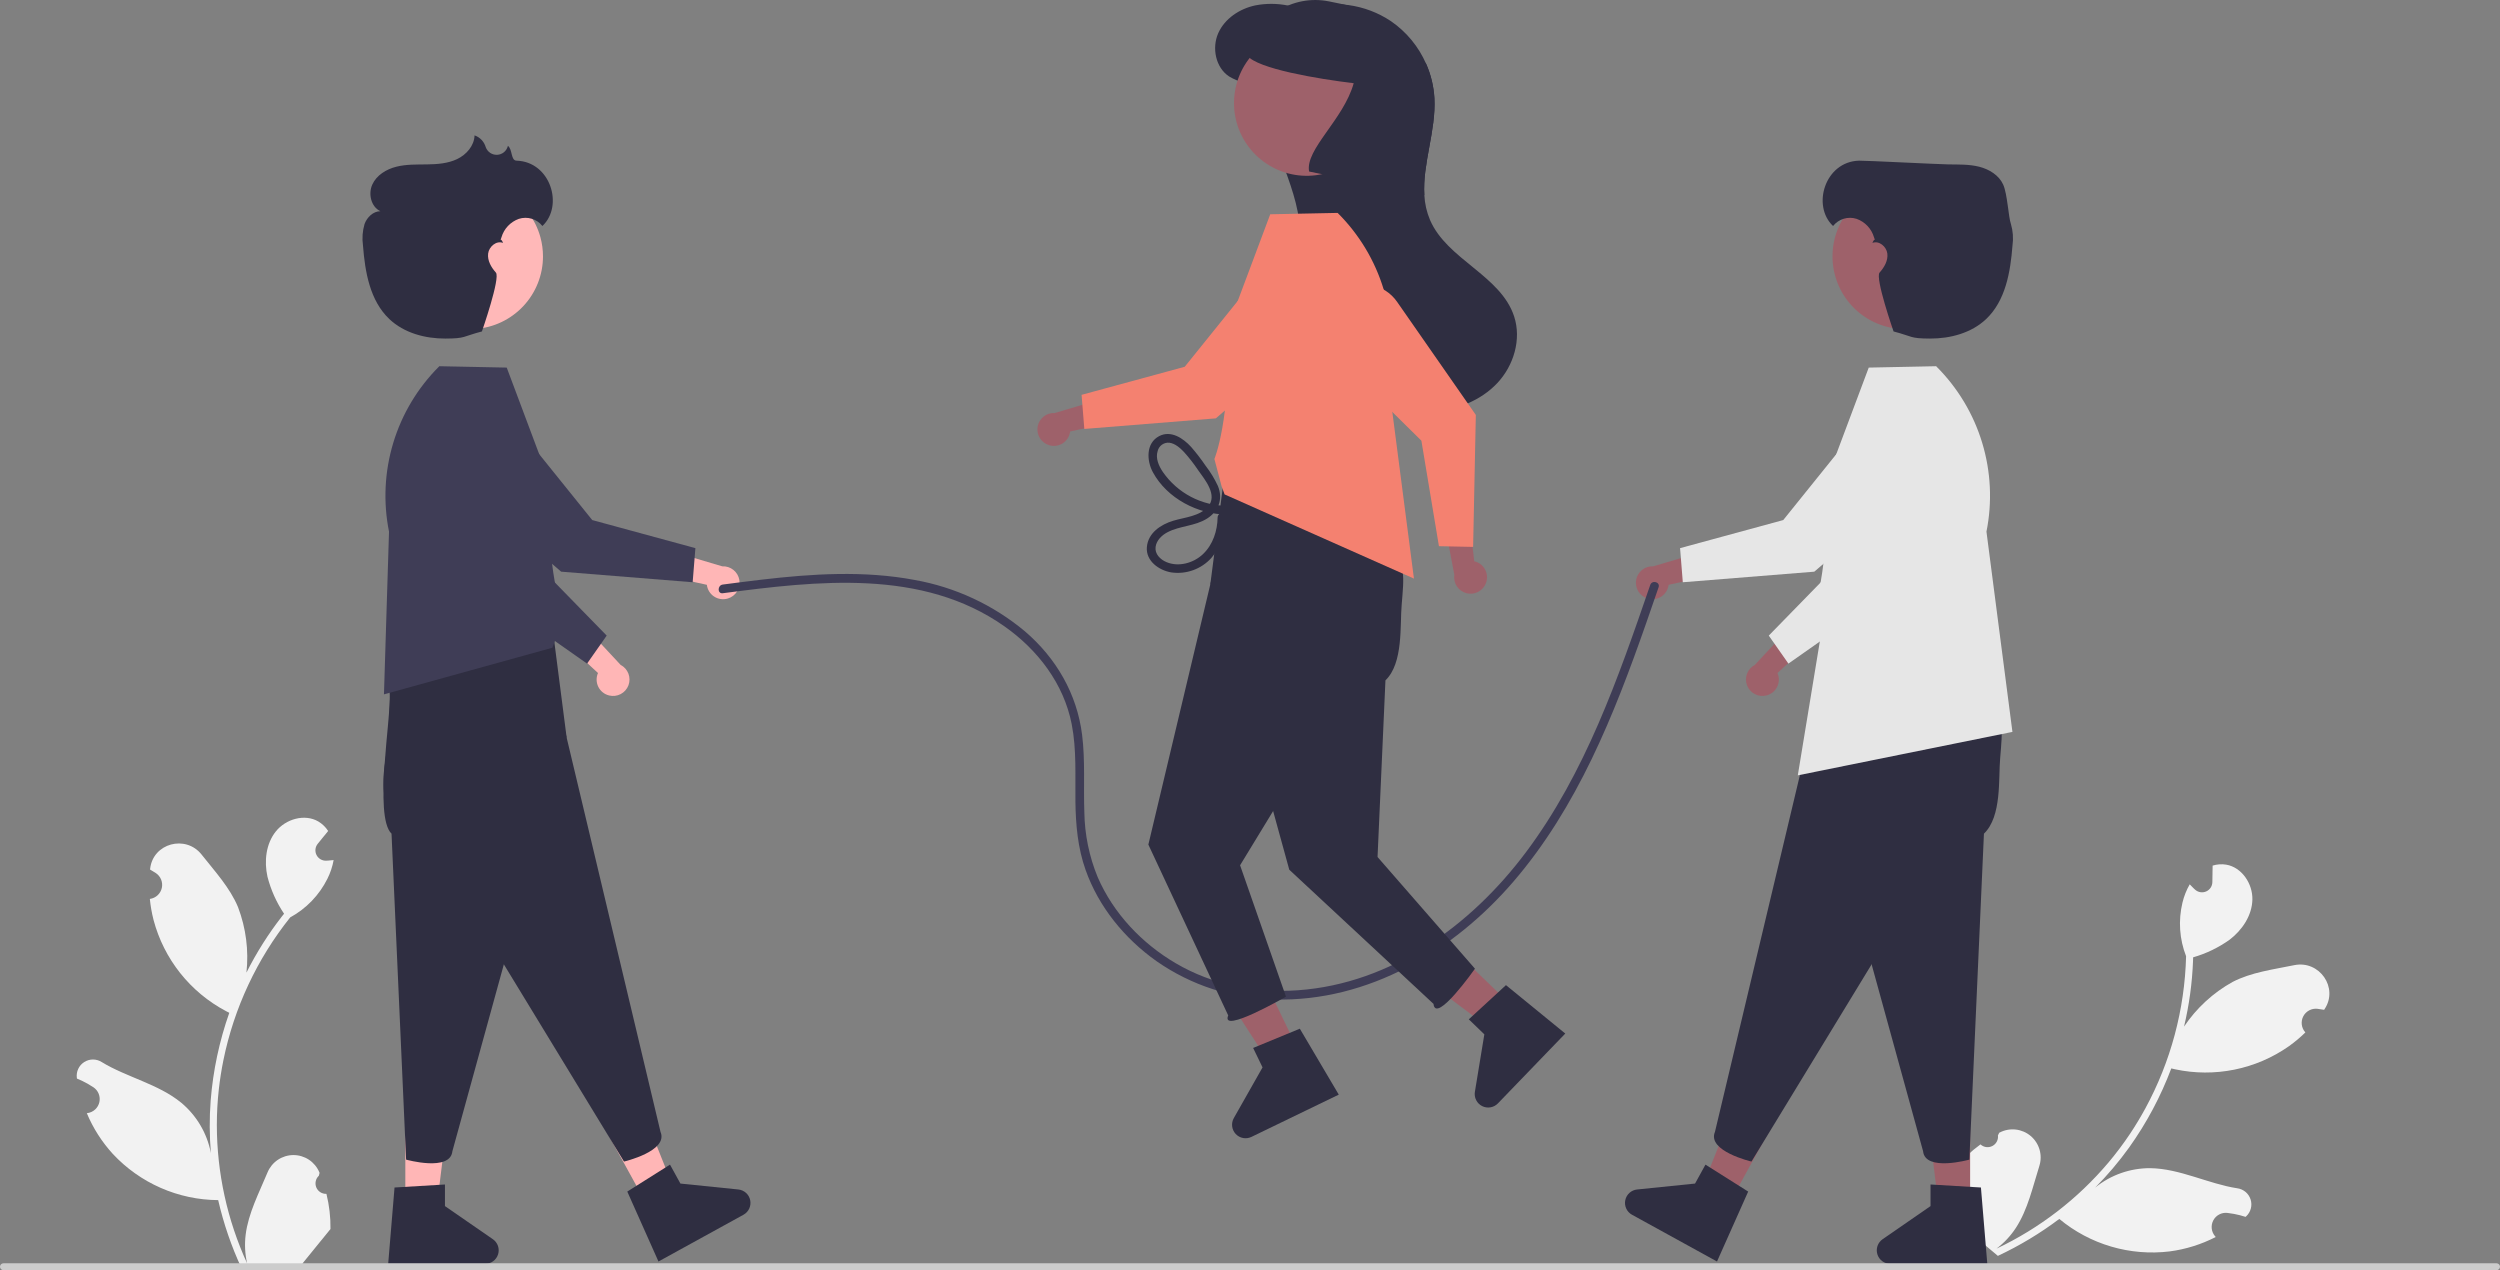 <svg viewBox="0 0 372 189" fill="currentColor" xmlns="http://www.w3.org/2000/svg">
<rect x="0" y="0" width="372" height="189" fill="#808080" stroke="none"/>
<g clip-path="url(#clip0_112_522)">
<path d="M48.573 177.644C48.255 177.658 47.939 177.575 47.67 177.404C47.401 177.234 47.19 176.984 47.067 176.69C46.944 176.396 46.915 176.071 46.983 175.759C47.05 175.448 47.212 175.165 47.446 174.948C47.486 174.792 47.514 174.68 47.553 174.524C47.539 174.49 47.525 174.457 47.511 174.423C47.19 173.665 46.652 173.018 45.966 172.565C45.279 172.112 44.474 171.871 43.651 171.874C42.828 171.878 42.025 172.124 41.341 172.582C40.658 173.041 40.125 173.691 39.81 174.451C38.551 177.486 36.947 180.526 36.553 183.735C36.379 185.153 36.452 186.591 36.769 187.984C33.811 181.528 32.275 174.512 32.265 167.41C32.265 165.628 32.364 163.847 32.562 162.076C32.725 160.624 32.953 159.183 33.243 157.751C34.829 149.986 38.233 142.707 43.176 136.513C45.568 135.207 47.503 133.199 48.719 130.759C49.16 129.882 49.471 128.946 49.644 127.979C49.374 128.015 49.1 128.037 48.83 128.054C48.746 128.059 48.657 128.063 48.573 128.068L48.542 128.069C48.245 128.082 47.951 128.01 47.695 127.86C47.438 127.71 47.231 127.489 47.097 127.223C46.964 126.958 46.91 126.66 46.941 126.365C46.973 126.069 47.09 125.789 47.277 125.559C47.393 125.415 47.51 125.272 47.627 125.128C47.803 124.907 47.985 124.69 48.162 124.469C48.182 124.448 48.202 124.426 48.219 124.403C48.423 124.15 48.626 123.902 48.83 123.65C48.458 123.073 47.959 122.59 47.37 122.238C45.33 121.043 42.516 121.871 41.043 123.716C39.565 125.562 39.287 128.152 39.8 130.458C40.305 132.42 41.139 134.282 42.269 135.964C42.158 136.106 42.043 136.243 41.932 136.385C39.91 138.986 38.148 141.779 36.671 144.724C37.03 141.425 36.601 138.087 35.42 134.986C34.222 132.096 31.978 129.662 30.001 127.163C27.627 124.162 22.759 125.472 22.34 129.276C22.336 129.313 22.332 129.35 22.328 129.387C22.622 129.552 22.909 129.728 23.191 129.914C23.544 130.151 23.817 130.488 23.976 130.882C24.134 131.277 24.17 131.71 24.078 132.125C23.986 132.54 23.771 132.917 23.461 133.208C23.151 133.499 22.76 133.689 22.34 133.753L22.297 133.76C22.402 134.819 22.587 135.868 22.85 136.898C23.614 139.776 24.964 142.464 26.814 144.795C28.665 147.125 30.977 149.048 33.606 150.443C33.778 150.532 33.947 150.62 34.119 150.705C32.635 154.913 31.704 159.296 31.349 163.745C31.149 166.369 31.161 169.006 31.385 171.628L31.372 171.535C30.805 168.619 29.25 165.988 26.969 164.086C23.582 161.301 18.796 160.276 15.141 158.038C14.752 157.789 14.301 157.655 13.839 157.654C13.377 157.653 12.925 157.784 12.536 158.032C12.146 158.279 11.835 158.633 11.64 159.052C11.445 159.47 11.373 159.936 11.434 160.394C11.439 160.426 11.444 160.459 11.449 160.491C11.994 160.713 12.524 160.969 13.037 161.257C13.331 161.423 13.618 161.599 13.899 161.785C14.253 162.021 14.526 162.358 14.685 162.753C14.843 163.147 14.879 163.58 14.787 163.995C14.695 164.41 14.48 164.788 14.17 165.078C13.86 165.369 13.469 165.559 13.049 165.624L13.006 165.63C12.975 165.635 12.949 165.639 12.918 165.644C13.849 167.868 15.155 169.914 16.78 171.695C18.788 173.85 21.214 175.572 23.91 176.755C26.606 177.939 29.516 178.559 32.46 178.578H32.465C33.264 182.053 34.422 185.435 35.92 188.67H48.264C48.308 188.533 48.348 188.391 48.388 188.254C47.245 188.326 46.098 188.258 44.972 188.05C45.888 186.926 46.804 185.793 47.719 184.669C47.74 184.648 47.759 184.625 47.777 184.602C48.242 184.027 48.711 183.456 49.175 182.88L49.175 182.88C49.2 181.116 48.998 179.356 48.573 177.644L48.573 177.644Z" fill="#F2F2F2"/>
<path d="M294.696 170.286C294.93 170.503 295.225 170.642 295.541 170.685C295.857 170.728 296.178 170.672 296.461 170.526C296.745 170.38 296.977 170.151 297.125 169.869C297.274 169.587 297.332 169.266 297.292 168.949C297.363 168.805 297.413 168.701 297.483 168.556C297.516 168.539 297.548 168.523 297.581 168.506C298.314 168.132 299.141 167.984 299.959 168.079C300.776 168.174 301.547 168.509 302.174 169.041C302.802 169.574 303.258 170.28 303.486 171.07C303.714 171.861 303.704 172.702 303.456 173.487C302.467 176.62 301.738 179.979 299.975 182.689C299.196 183.887 298.215 184.94 297.076 185.801C303.493 182.766 309.183 178.386 313.76 172.958C314.907 171.594 315.977 170.168 316.965 168.685C317.774 167.468 318.527 166.219 319.226 164.936C323.009 157.973 325.087 150.21 325.29 142.287C324.299 139.747 324.111 136.964 324.75 134.313C324.977 133.358 325.341 132.441 325.83 131.59C326.014 131.791 326.21 131.985 326.405 132.172C326.467 132.23 326.531 132.29 326.593 132.347L326.616 132.369C326.835 132.57 327.107 132.704 327.399 132.754C327.692 132.804 327.993 132.769 328.266 132.652C328.539 132.535 328.772 132.342 328.938 132.095C329.103 131.849 329.194 131.56 329.199 131.263C329.203 131.078 329.206 130.893 329.208 130.708C329.215 130.425 329.216 130.142 329.223 129.859C329.221 129.829 329.221 129.8 329.222 129.771C329.228 129.446 329.232 129.126 329.239 128.802C329.894 128.599 330.588 128.551 331.265 128.661C333.594 129.06 335.215 131.506 335.155 133.867C335.098 136.232 333.645 138.393 331.769 139.827C330.12 141.004 328.283 141.891 326.337 142.451C326.33 142.631 326.33 142.81 326.323 142.989C326.197 146.282 325.749 149.555 324.984 152.76C326.832 150.004 329.308 147.726 332.207 146.113C334.983 144.673 338.267 144.255 341.387 143.616C345.135 142.849 348.018 146.986 345.891 150.167C345.87 150.198 345.849 150.229 345.829 150.259C345.497 150.197 345.164 150.147 344.829 150.108C344.407 150.061 343.98 150.143 343.606 150.343C343.231 150.543 342.925 150.851 342.728 151.228C342.531 151.605 342.453 152.032 342.503 152.454C342.554 152.876 342.73 153.273 343.01 153.593L343.038 153.626C342.277 154.369 341.461 155.053 340.596 155.672C338.16 157.382 335.398 158.57 332.482 159.161C329.566 159.753 326.559 159.736 323.65 159.11C323.461 159.067 323.276 159.026 323.089 158.98C321.518 163.156 319.41 167.11 316.819 170.743C315.284 172.88 313.578 174.89 311.719 176.753L311.789 176.69C314.099 174.823 316.982 173.811 319.951 173.824C324.335 173.875 328.658 176.173 332.894 176.814C333.352 176.874 333.784 177.063 334.138 177.359C334.491 177.655 334.753 178.047 334.892 178.487C335.031 178.928 335.041 179.399 334.921 179.845C334.801 180.291 334.556 180.693 334.215 181.004C334.191 181.026 334.166 181.048 334.141 181.069C333.581 180.888 333.011 180.742 332.433 180.632C332.102 180.57 331.769 180.52 331.434 180.481C331.011 180.434 330.585 180.516 330.21 180.716C329.835 180.916 329.529 181.224 329.333 181.601C329.136 181.978 329.058 182.405 329.108 182.827C329.158 183.249 329.335 183.646 329.614 183.966L329.643 183.999C329.664 184.022 329.681 184.043 329.702 184.066C327.559 185.169 325.242 185.893 322.853 186.209C319.93 186.566 316.966 186.321 314.141 185.49C311.316 184.66 308.69 183.26 306.425 181.379L306.422 181.376C303.575 183.52 300.512 185.363 297.284 186.874L287.838 178.924C287.892 178.79 287.953 178.656 288.011 178.526C288.839 179.316 289.761 180.003 290.756 180.57C290.778 179.119 290.806 177.662 290.829 176.212C290.827 176.183 290.826 176.154 290.828 176.124C290.842 175.385 290.851 174.646 290.866 173.906L290.866 173.905C291.982 172.54 293.269 171.323 294.695 170.286L294.696 170.286Z" fill="#F2F2F2"/>
<path d="M90.638 103.486C90.292 103.403 89.969 103.244 89.691 103.023C89.413 102.801 89.187 102.521 89.029 102.202C88.871 101.883 88.785 101.534 88.776 101.178C88.768 100.823 88.837 100.47 88.98 100.144L82.639 94.269L87 93.197L92.353 98.94C92.885 99.216 93.296 99.678 93.51 100.237C93.724 100.797 93.725 101.415 93.514 101.975C93.302 102.536 92.893 102.999 92.363 103.277C91.833 103.556 91.219 103.63 90.638 103.486H90.638Z" fill="#FFB6B6"/>
<path d="M71.287 87.463L64.64 68.05C64.115 66.511 64.221 64.826 64.936 63.366C65.651 61.905 66.916 60.788 68.453 60.259V60.259C69.305 59.967 70.21 59.866 71.105 59.964C71.999 60.061 72.862 60.355 73.63 60.823C74.399 61.292 75.055 61.924 75.552 62.675C76.049 63.425 76.375 64.276 76.506 65.167L79.163 83.19L90.277 94.577L87.354 98.744L71.287 87.463Z" fill="#3F3D56"/>
<path d="M60.314 179.042H65.059L67.317 160.73H60.313L60.314 179.042Z" fill="#FFB6B6"/>
<path d="M58.707 176.7L66.208 176.252V179.467L73.339 184.395C73.692 184.638 73.957 184.988 74.097 185.393C74.236 185.797 74.243 186.236 74.115 186.645C73.988 187.054 73.733 187.412 73.388 187.665C73.044 187.919 72.627 188.056 72.199 188.056H57.761L58.707 176.7Z" fill="#2F2E41"/>
<path d="M64.459 93.029C64.459 93.029 62.98 91.479 60.145 95.142C57.525 98.459 57.656 99.106 57.994 103.32C58.269 106.333 55.571 121.477 58.26 124.051L60.428 172.551C60.428 172.551 67.006 174.399 67.316 171.3L84.301 109.627L82.272 93.859L64.459 93.029Z" fill="#2F2E41"/>
<path d="M95.876 178.583L100.034 176.296L93.194 159.161L87.057 162.537L95.876 178.583Z" fill="#FFB6B6"/>
<path d="M93.34 177.305L99.697 173.297L101.245 176.114L109.868 176.995C110.293 177.038 110.694 177.217 111.011 177.504C111.329 177.792 111.546 178.173 111.631 178.593C111.716 179.013 111.665 179.449 111.485 179.837C111.305 180.226 111.006 180.547 110.631 180.753L102.806 185.057L100.93 186.089L97.98 187.712L93.34 177.305Z" fill="#2F2E41"/>
<path d="M58.089 101.213C58.089 101.213 58.003 109.026 57.283 113.602C56.585 117.771 57.489 122.05 59.814 125.58C61.507 128.087 63.999 130.425 67.595 131.384L92.85 172.84C92.85 172.84 99.504 171.288 98.284 168.423L83.469 106.193L74.097 93.353L58.089 101.213Z" fill="#2F2E41"/>
<path d="M57.885 79.108L57.133 103.32L82.195 96.381L82.636 95.184L83.711 91.108C83.711 91.108 81.226 85.242 81.732 71.585L75.402 54.698L65.374 54.493L65.318 54.549C62.151 57.712 59.815 61.609 58.518 65.894C57.221 70.18 57.004 74.719 57.885 79.108V79.108Z" fill="#3F3D56"/>
<path d="M108.301 89.059C107.961 89.162 107.602 89.19 107.25 89.14C106.898 89.09 106.562 88.963 106.264 88.768C105.966 88.574 105.715 88.317 105.527 88.014C105.34 87.712 105.221 87.372 105.179 87.019L96.735 85.172L99.952 82.036L107.476 84.271C108.074 84.239 108.663 84.428 109.131 84.802C109.598 85.176 109.913 85.708 110.015 86.298C110.116 86.888 109.998 87.495 109.682 88.004C109.366 88.513 108.875 88.888 108.301 89.059V89.059Z" fill="#FFB6B6"/>
<path d="M83.501 85.064L67.935 71.705C66.702 70.644 65.94 69.138 65.816 67.516C65.692 65.895 66.216 64.29 67.273 63.054C67.859 62.371 68.588 61.825 69.409 61.455C70.229 61.085 71.121 60.901 72.021 60.914C72.921 60.928 73.807 61.14 74.616 61.535C75.425 61.93 76.137 62.498 76.702 63.2L88.125 77.386L103.475 81.564L103.068 86.638L83.501 85.064Z" fill="#3F3D56"/>
<path d="M80.796 38.154C80.794 40.901 79.75 43.543 77.873 45.548C75.997 47.552 73.43 48.768 70.691 48.949C67.952 49.13 65.247 48.263 63.123 46.523C61 44.783 59.617 42.3 59.254 39.578C58.892 36.856 59.577 34.098 61.172 31.863C62.766 29.627 65.15 28.082 67.84 27.539C70.531 26.997 73.327 27.498 75.662 28.941C77.998 30.384 79.697 32.661 80.417 35.311C80.669 36.238 80.796 37.194 80.796 38.154V38.154Z" fill="#FFB8B8"/>
<path d="M76.858 23.907C75.981 23.881 76.282 22.227 75.575 21.7C75.572 21.716 75.568 21.732 75.565 21.747C75.472 22.105 75.267 22.423 74.98 22.655C74.694 22.887 74.34 23.02 73.971 23.036C73.603 23.052 73.239 22.949 72.934 22.742C72.628 22.535 72.397 22.236 72.274 21.888C72.157 21.485 71.945 21.117 71.656 20.813C71.367 20.51 71.009 20.28 70.613 20.144C70.569 21.677 69.41 23.007 68.028 23.669C66.645 24.331 65.069 24.441 63.537 24.463C62.005 24.486 60.45 24.435 58.964 24.81C57.478 25.185 56.033 26.067 55.398 27.463C54.763 28.858 55.216 30.779 56.605 31.429C55.529 31.435 54.617 32.322 54.245 33.332C53.94 34.368 53.86 35.456 54.011 36.525C54.314 40.483 55.051 44.744 57.931 47.474C60.127 49.554 63.269 50.392 66.293 50.38C69.317 50.368 68.785 50.09 71.709 49.318C71.709 49.318 74.488 41.346 73.788 40.561C73.088 39.777 72.507 38.774 72.634 37.73C72.76 36.686 73.881 35.751 74.854 36.148C74.691 35.73 74.567 35.65 74.49 35.672C74.539 35.553 74.582 35.431 74.619 35.308C74.802 34.679 75.132 34.103 75.581 33.626C76.03 33.15 76.586 32.786 77.203 32.567C77.825 32.364 78.495 32.358 79.122 32.548C79.749 32.737 80.303 33.115 80.709 33.629C83.91 30.625 81.924 24.057 76.858 23.907Z" fill="#2F2E41"/>
<path d="M262.832 103.486C263.177 103.403 263.501 103.244 263.779 103.023C264.057 102.801 264.283 102.521 264.441 102.202C264.599 101.883 264.685 101.534 264.693 101.178C264.702 100.823 264.632 100.47 264.49 100.144L270.831 94.269L266.469 93.197L261.116 98.94C260.585 99.216 260.173 99.678 259.96 100.237C259.746 100.797 259.745 101.415 259.956 101.975C260.167 102.536 260.577 102.999 261.107 103.277C261.637 103.556 262.251 103.63 262.832 103.486H262.832Z" fill="#9E616A"/>
<path d="M266.116 98.744L263.193 94.577L274.307 83.19L276.964 65.167C277.095 64.276 277.421 63.425 277.918 62.675C278.415 61.924 279.071 61.292 279.84 60.823C280.608 60.355 281.471 60.061 282.365 59.964C283.26 59.866 284.165 59.967 285.017 60.259V60.259C286.554 60.788 287.819 61.905 288.534 63.366C289.249 64.826 289.356 66.511 288.83 68.05L282.184 87.463L266.116 98.744Z" fill="#E6E6E6"/>
<path d="M293.156 179.042H288.411L286.154 160.73H293.157L293.156 179.042Z" fill="#9E616A"/>
<path d="M295.709 188.056H281.271C280.843 188.056 280.427 187.919 280.082 187.665C279.737 187.412 279.482 187.054 279.355 186.645C279.227 186.236 279.234 185.797 279.374 185.393C279.513 184.988 279.779 184.638 280.131 184.395L287.262 179.467V176.252L294.763 176.7L295.709 188.056Z" fill="#2F2E41"/>
<path d="M289.011 93.029C289.011 93.029 292.848 99.835 295.683 103.498C298.303 106.815 297.965 108.576 297.627 112.79C297.352 115.803 297.899 121.477 295.21 124.051L293.042 172.552C293.042 172.552 286.463 174.399 286.154 171.3L269.169 109.627L271.198 93.859L289.011 93.029Z" fill="#2F2E41"/>
<path d="M257.594 178.583L253.436 176.296L260.276 159.161L266.413 162.537L257.594 178.583Z" fill="#9E616A"/>
<path d="M255.49 187.712L252.54 186.089L250.664 185.057L242.839 180.753C242.464 180.547 242.164 180.226 241.984 179.837C241.804 179.449 241.753 179.013 241.839 178.593C241.924 178.173 242.141 177.792 242.458 177.504C242.775 177.217 243.176 177.038 243.602 176.995L252.224 176.114L253.773 173.297L260.13 177.305L255.49 187.712Z" fill="#2F2E41"/>
<path d="M295.381 101.213C295.381 101.213 295.466 109.026 296.187 113.602C296.885 117.771 295.981 122.05 293.655 125.58C291.963 128.087 289.471 130.425 285.875 131.384L260.619 172.84C260.619 172.84 253.965 171.288 255.186 168.423L270.001 106.193L279.372 93.353L295.381 101.213Z" fill="#2F2E41"/>
<path d="M288.152 54.549L288.096 54.493L278.068 54.698L271.737 71.585C272.244 85.242 269.759 91.108 269.759 91.108L270.834 95.184L267.512 115.372L299.45 108.907L295.585 79.108C296.466 74.719 296.249 70.18 294.952 65.894C293.655 61.609 291.319 57.712 288.152 54.549V54.549Z" fill="#E6E6E6"/>
<path d="M245.169 89.059C245.509 89.162 245.867 89.19 246.219 89.14C246.571 89.09 246.908 88.963 247.206 88.768C247.504 88.574 247.755 88.317 247.943 88.014C248.13 87.712 248.249 87.372 248.291 87.019L256.734 85.172L253.518 82.036L245.993 84.271C245.396 84.239 244.807 84.428 244.339 84.802C243.871 85.176 243.557 85.708 243.455 86.298C243.354 86.888 243.472 87.495 243.788 88.004C244.103 88.513 244.595 88.888 245.169 89.059L245.169 89.059Z" fill="#9E616A"/>
<path d="M250.402 86.638L249.995 81.564L265.345 77.386L276.768 63.2C277.333 62.498 278.045 61.93 278.854 61.535C279.663 61.14 280.549 60.928 281.449 60.914C282.349 60.901 283.241 61.085 284.061 61.455C284.882 61.825 285.611 62.371 286.197 63.054C287.254 64.29 287.778 65.895 287.654 67.516C287.53 69.138 286.768 70.644 285.536 71.705L269.969 85.064L250.402 86.638Z" fill="#E6E6E6"/>
<path d="M273.053 35.311C273.773 32.661 275.473 30.384 277.808 28.941C280.143 27.498 282.939 26.997 285.63 27.539C288.321 28.082 290.704 29.627 292.299 31.863C293.893 34.098 294.578 36.856 294.216 39.578C293.853 42.3 292.47 44.783 290.347 46.523C288.223 48.263 285.518 49.13 282.779 48.949C280.041 48.768 277.473 47.552 275.597 45.548C273.721 43.543 272.676 40.901 272.675 38.154C272.674 37.194 272.801 36.238 273.053 35.311V35.311Z" fill="#9E616A"/>
<path d="M276.613 23.907C277.489 23.881 288.401 24.441 289.933 24.463C291.466 24.486 293.02 24.435 294.506 24.81C295.992 25.185 297.437 26.067 298.072 27.463C298.707 28.858 298.854 32.322 299.225 33.332C299.53 34.368 299.61 35.457 299.459 36.525C299.156 40.483 298.42 44.744 295.539 47.474C293.343 49.554 290.201 50.392 287.177 50.38C284.154 50.368 284.685 50.09 281.762 49.318C281.762 49.318 278.982 41.346 279.682 40.561C280.382 39.777 280.963 38.774 280.837 37.73C280.71 36.686 279.589 35.751 278.616 36.148C278.779 35.73 278.903 35.65 278.98 35.672C278.931 35.553 278.888 35.431 278.851 35.308C278.668 34.679 278.338 34.103 277.889 33.626C277.44 33.15 276.884 32.787 276.268 32.567C275.645 32.364 274.975 32.358 274.348 32.548C273.721 32.737 273.167 33.115 272.761 33.629C269.56 30.625 271.546 24.057 276.613 23.907Z" fill="#2F2E41"/>
<path d="M107.548 88.273C121.566 86.435 137.214 84.562 149.481 93.212C154.421 96.696 158.287 101.734 159.467 107.745C160.213 111.546 159.975 115.45 160.023 119.298C160.067 122.745 160.376 126.184 161.537 129.451C163.5 134.975 167.347 139.666 172.107 143.034C177.27 146.631 183.387 148.612 189.678 148.724C203.608 149.072 216.309 141.515 225.177 131.207C234.701 120.136 240.164 106.407 244.931 92.781C245.56 90.985 246.182 89.186 246.798 87.385C247.069 86.597 245.823 86.259 245.554 87.042C240.789 100.893 235.904 115.026 227.022 126.864C218.876 137.721 207.034 146.352 193.148 147.35C186.817 147.804 180.448 146.557 174.949 143.332C169.901 140.371 165.671 135.912 163.333 130.514C162.074 127.452 161.402 124.18 161.351 120.869C161.211 117.038 161.492 113.186 161.02 109.37C160.263 103.254 157.158 97.918 152.496 93.932C147.787 90.002 142.134 87.37 136.096 86.296C128.577 84.879 120.88 85.371 113.33 86.253C111.401 86.478 109.474 86.729 107.548 86.981C106.736 87.088 106.726 88.381 107.548 88.273V88.273Z" fill="#3F3D56"/>
<path d="M222.79 57.01C220.334 59.619 216.763 61 213.192 61.276C210.632 61.473 208.059 61.143 205.632 60.305C203.205 59.468 200.976 58.142 199.081 56.408C197.187 54.675 195.668 52.571 194.619 50.227C193.569 47.883 193.012 45.348 192.98 42.78C192.941 39.896 193.57 37.025 193.428 34.141C193.075 27.018 188.076 20.544 188.609 13.429L192.034 14.492C189.736 13.769 187.439 13.046 185.141 12.323C184.354 12.112 183.598 11.795 182.896 11.38C180.891 10.063 180.301 7.158 181.265 4.958C182.233 2.759 184.466 1.287 186.819 0.796C188.421 0.492 190.066 0.502 191.664 0.826C192.428 0.963 193.184 1.145 193.927 1.373C196.092 0.659 198.392 0.447 200.651 0.755C202.91 1.062 205.07 1.88 206.967 3.146C209.272 4.731 211.087 6.931 212.207 9.495C212.923 11.113 213.341 12.846 213.441 14.613C213.7 19.416 211.652 24.392 211.944 29.032C212.007 30.301 212.291 31.55 212.783 32.721C215.322 38.631 223.302 40.968 225.303 47.084C226.417 50.489 225.247 54.402 222.79 57.01Z" fill="#2F2E41"/>
<path d="M224.656 149.37L221.362 152.786L206.623 141.698L211.486 136.656L224.656 149.37Z" fill="#9E616A"/>
<path d="M232.912 153.791L230.575 156.215L229.089 157.756L222.888 164.186C222.591 164.494 222.203 164.699 221.781 164.771C221.359 164.844 220.925 164.779 220.543 164.587C220.16 164.394 219.849 164.085 219.655 163.703C219.46 163.322 219.393 162.888 219.463 162.465L220.87 153.909L218.557 151.677L224.087 146.587L232.912 153.791Z" fill="#2F2E41"/>
<path d="M192.988 155.878L188.716 157.946L178.714 142.445L185.018 139.394L192.988 155.878Z" fill="#9E616A"/>
<path d="M199.209 162.881L196.178 164.348L194.251 165.28L186.212 169.171C185.827 169.357 185.392 169.416 184.971 169.338C184.55 169.259 184.165 169.049 183.873 168.736C183.58 168.423 183.395 168.025 183.344 167.6C183.294 167.175 183.38 166.745 183.592 166.372L187.867 158.829L186.467 155.935L193.415 153.07L199.209 162.881Z" fill="#2F2E41"/>
<path d="M199.955 70.217C199.955 70.217 203.792 77.022 206.627 80.685C209.247 84.002 208.909 85.763 208.571 89.977C208.296 92.99 208.843 98.664 206.154 101.238L204.979 127.523L219.474 144.143C219.474 144.143 213.614 152.475 213.304 149.376L191.845 129.414L180.113 86.814L182.142 71.046L199.955 70.217Z" fill="#2F2E41"/>
<path d="M206.325 78.4C206.325 78.4 206.411 86.213 207.131 90.789C207.829 94.959 206.925 99.238 204.599 102.767C202.907 105.275 200.415 107.612 196.819 108.572L184.524 128.753L191.354 148.306C191.354 148.306 181.537 153.963 182.758 151.098L170.876 125.676L180.945 83.38L190.317 70.541L206.325 78.4Z" fill="#2F2E41"/>
<path d="M199.096 31.736L199.04 31.68L189.012 31.885L182.682 48.772C183.188 62.429 180.703 68.295 180.703 68.295L181.778 72.371L182.219 73.569L210.394 86.094L206.529 56.296C207.41 51.906 207.193 47.367 205.896 43.082C204.599 38.797 202.263 34.899 199.096 31.736Z" fill="#F48170"/>
<path d="M156.113 66.246C156.453 66.35 156.812 66.377 157.164 66.327C157.515 66.277 157.852 66.15 158.15 65.956C158.448 65.761 158.699 65.504 158.887 65.201C159.074 64.899 159.193 64.56 159.235 64.206L167.679 62.359L164.462 59.223L156.937 61.458C156.34 61.426 155.751 61.615 155.283 61.989C154.816 62.363 154.501 62.895 154.399 63.486C154.298 64.076 154.416 64.683 154.732 65.192C155.047 65.7 155.539 66.076 156.113 66.246L156.113 66.246Z" fill="#9E616A"/>
<path d="M161.346 63.825L160.939 58.751L176.289 54.574L187.713 40.387C188.277 39.686 188.989 39.117 189.798 38.723C190.607 38.328 191.493 38.116 192.393 38.102C193.293 38.088 194.185 38.272 195.005 38.642C195.826 39.012 196.555 39.558 197.141 40.241V40.241C198.199 41.477 198.723 43.082 198.598 44.704C198.474 46.325 197.712 47.832 196.48 48.892L180.913 62.252L161.346 63.825Z" fill="#F48170"/>
<path d="M221.082 86.831C221.219 86.503 221.283 86.148 221.268 85.793C221.254 85.438 221.162 85.09 220.998 84.774C220.835 84.458 220.604 84.182 220.322 83.965C220.041 83.748 219.715 83.595 219.368 83.517L218.38 74.927L214.938 77.814L216.404 85.528C216.312 86.12 216.441 86.725 216.766 87.228C217.09 87.732 217.588 88.098 218.165 88.259C218.741 88.419 219.357 88.363 219.895 88.1C220.432 87.836 220.855 87.385 221.082 86.831V86.831Z" fill="#9E616A"/>
<path d="M219.201 81.378L214.114 81.274L211.503 65.574L198.543 52.777C197.902 52.144 197.409 51.378 197.097 50.533C196.786 49.688 196.664 48.785 196.741 47.888C196.817 46.991 197.091 46.122 197.541 45.342C197.991 44.562 198.607 43.891 199.346 43.377V43.377C200.681 42.448 202.329 42.088 203.93 42.375C205.53 42.661 206.951 43.571 207.882 44.905L219.603 61.743L219.201 81.378Z" fill="#F48170"/>
<path d="M183.997 12.498C184.717 9.848 186.417 7.571 188.752 6.128C191.087 4.685 193.883 4.184 196.574 4.726C199.265 5.269 201.648 6.815 203.243 9.05C204.837 11.285 205.522 14.043 205.16 16.765C204.797 19.487 203.414 21.97 201.291 23.71C199.167 25.45 196.462 26.317 193.724 26.136C190.985 25.955 188.417 24.739 186.541 22.735C184.665 20.731 183.62 18.088 183.619 15.342C183.618 14.381 183.745 13.425 183.997 12.498V12.498Z" fill="#9E616A"/>
<path d="M182.623 75.271C180.734 75.265 178.875 74.802 177.204 73.922C175.533 73.042 174.099 71.771 173.024 70.217C172.428 69.318 171.914 68.202 172.261 67.112C172.355 66.729 172.583 66.393 172.905 66.166C173.227 65.939 173.62 65.837 174.012 65.877C174.862 65.996 175.593 66.646 176.162 67.242C176.933 68.094 177.64 69 178.278 69.954C179.288 71.382 181.254 73.695 179.734 75.405C178.456 76.844 176.305 76.965 174.584 77.484C172.724 78.044 170.82 79.302 170.652 81.423C170.49 83.485 172.47 84.877 174.297 85.176C175.389 85.332 176.502 85.217 177.54 84.842C178.577 84.467 179.507 83.844 180.248 83.026C181.697 81.35 182.487 79.205 182.473 76.99C182.47 76.822 182.402 76.662 182.284 76.544C182.166 76.425 182.006 76.358 181.839 76.355C181.671 76.352 181.509 76.414 181.387 76.528C181.264 76.642 181.191 76.8 181.182 76.967C181.15 78.985 180.49 81.046 178.996 82.46C177.597 83.784 175.375 84.415 173.552 83.635C172.651 83.249 171.812 82.437 171.952 81.381C172.08 80.412 172.867 79.653 173.689 79.215C175.549 78.226 177.783 78.313 179.597 77.171C181.327 76.082 182.017 74.26 181.231 72.328C180.737 71.256 180.121 70.244 179.398 69.312C178.735 68.332 178.013 67.394 177.236 66.502C176.07 65.22 174.242 63.977 172.487 64.893C170.485 65.936 170.619 68.552 171.545 70.263C173.656 74.166 178.247 76.546 182.6 76.563C182.767 76.56 182.927 76.492 183.045 76.374C183.164 76.255 183.232 76.095 183.235 75.928C183.237 75.76 183.175 75.598 183.061 75.476C182.947 75.353 182.79 75.28 182.622 75.271L182.623 75.271Z" fill="#2F2E41"/>
<path d="M211.944 29.032L194.796 25.524C194.172 22.232 199.933 17.794 201.43 12.383C198.754 12.06 195.17 11.522 192.068 10.821C188.966 10.115 186.342 9.25 185.585 8.264C186.135 5.58 187.727 3.223 190.013 1.713C192.298 0.203 195.089 -0.337 197.773 0.211L199.877 0.641C199.945 0.654 200.014 0.671 200.083 0.688C202.662 1.266 204.919 2.815 206.386 5.014C208.541 6.206 210.503 7.717 212.207 9.495C212.923 11.113 213.341 12.846 213.442 14.613C213.7 19.416 211.652 24.392 211.944 29.032Z" fill="#2F2E41"/>
<path d="M372 188.488C372 188.555 371.987 188.622 371.961 188.684C371.936 188.746 371.898 188.803 371.85 188.85C371.803 188.898 371.746 188.936 371.684 188.961C371.622 188.987 371.555 189 371.488 189H0.512C0.376 189 0.246 188.946 0.15 188.85C0.054 188.754 0 188.624 0 188.488C0 188.352 0.054 188.222 0.15 188.126C0.246 188.03 0.376 187.976 0.512 187.976H371.488C371.555 187.975 371.622 187.989 371.684 188.014C371.746 188.04 371.803 188.078 371.85 188.125C371.898 188.173 371.936 188.229 371.961 188.292C371.987 188.354 372 188.42 372 188.488Z" fill="#CCCCCC"/>
</g>
<defs>
<clipPath id="clip0_112_522">
<rect width="372" height="189" fill="white"/>
</clipPath>
</defs>
</svg>
